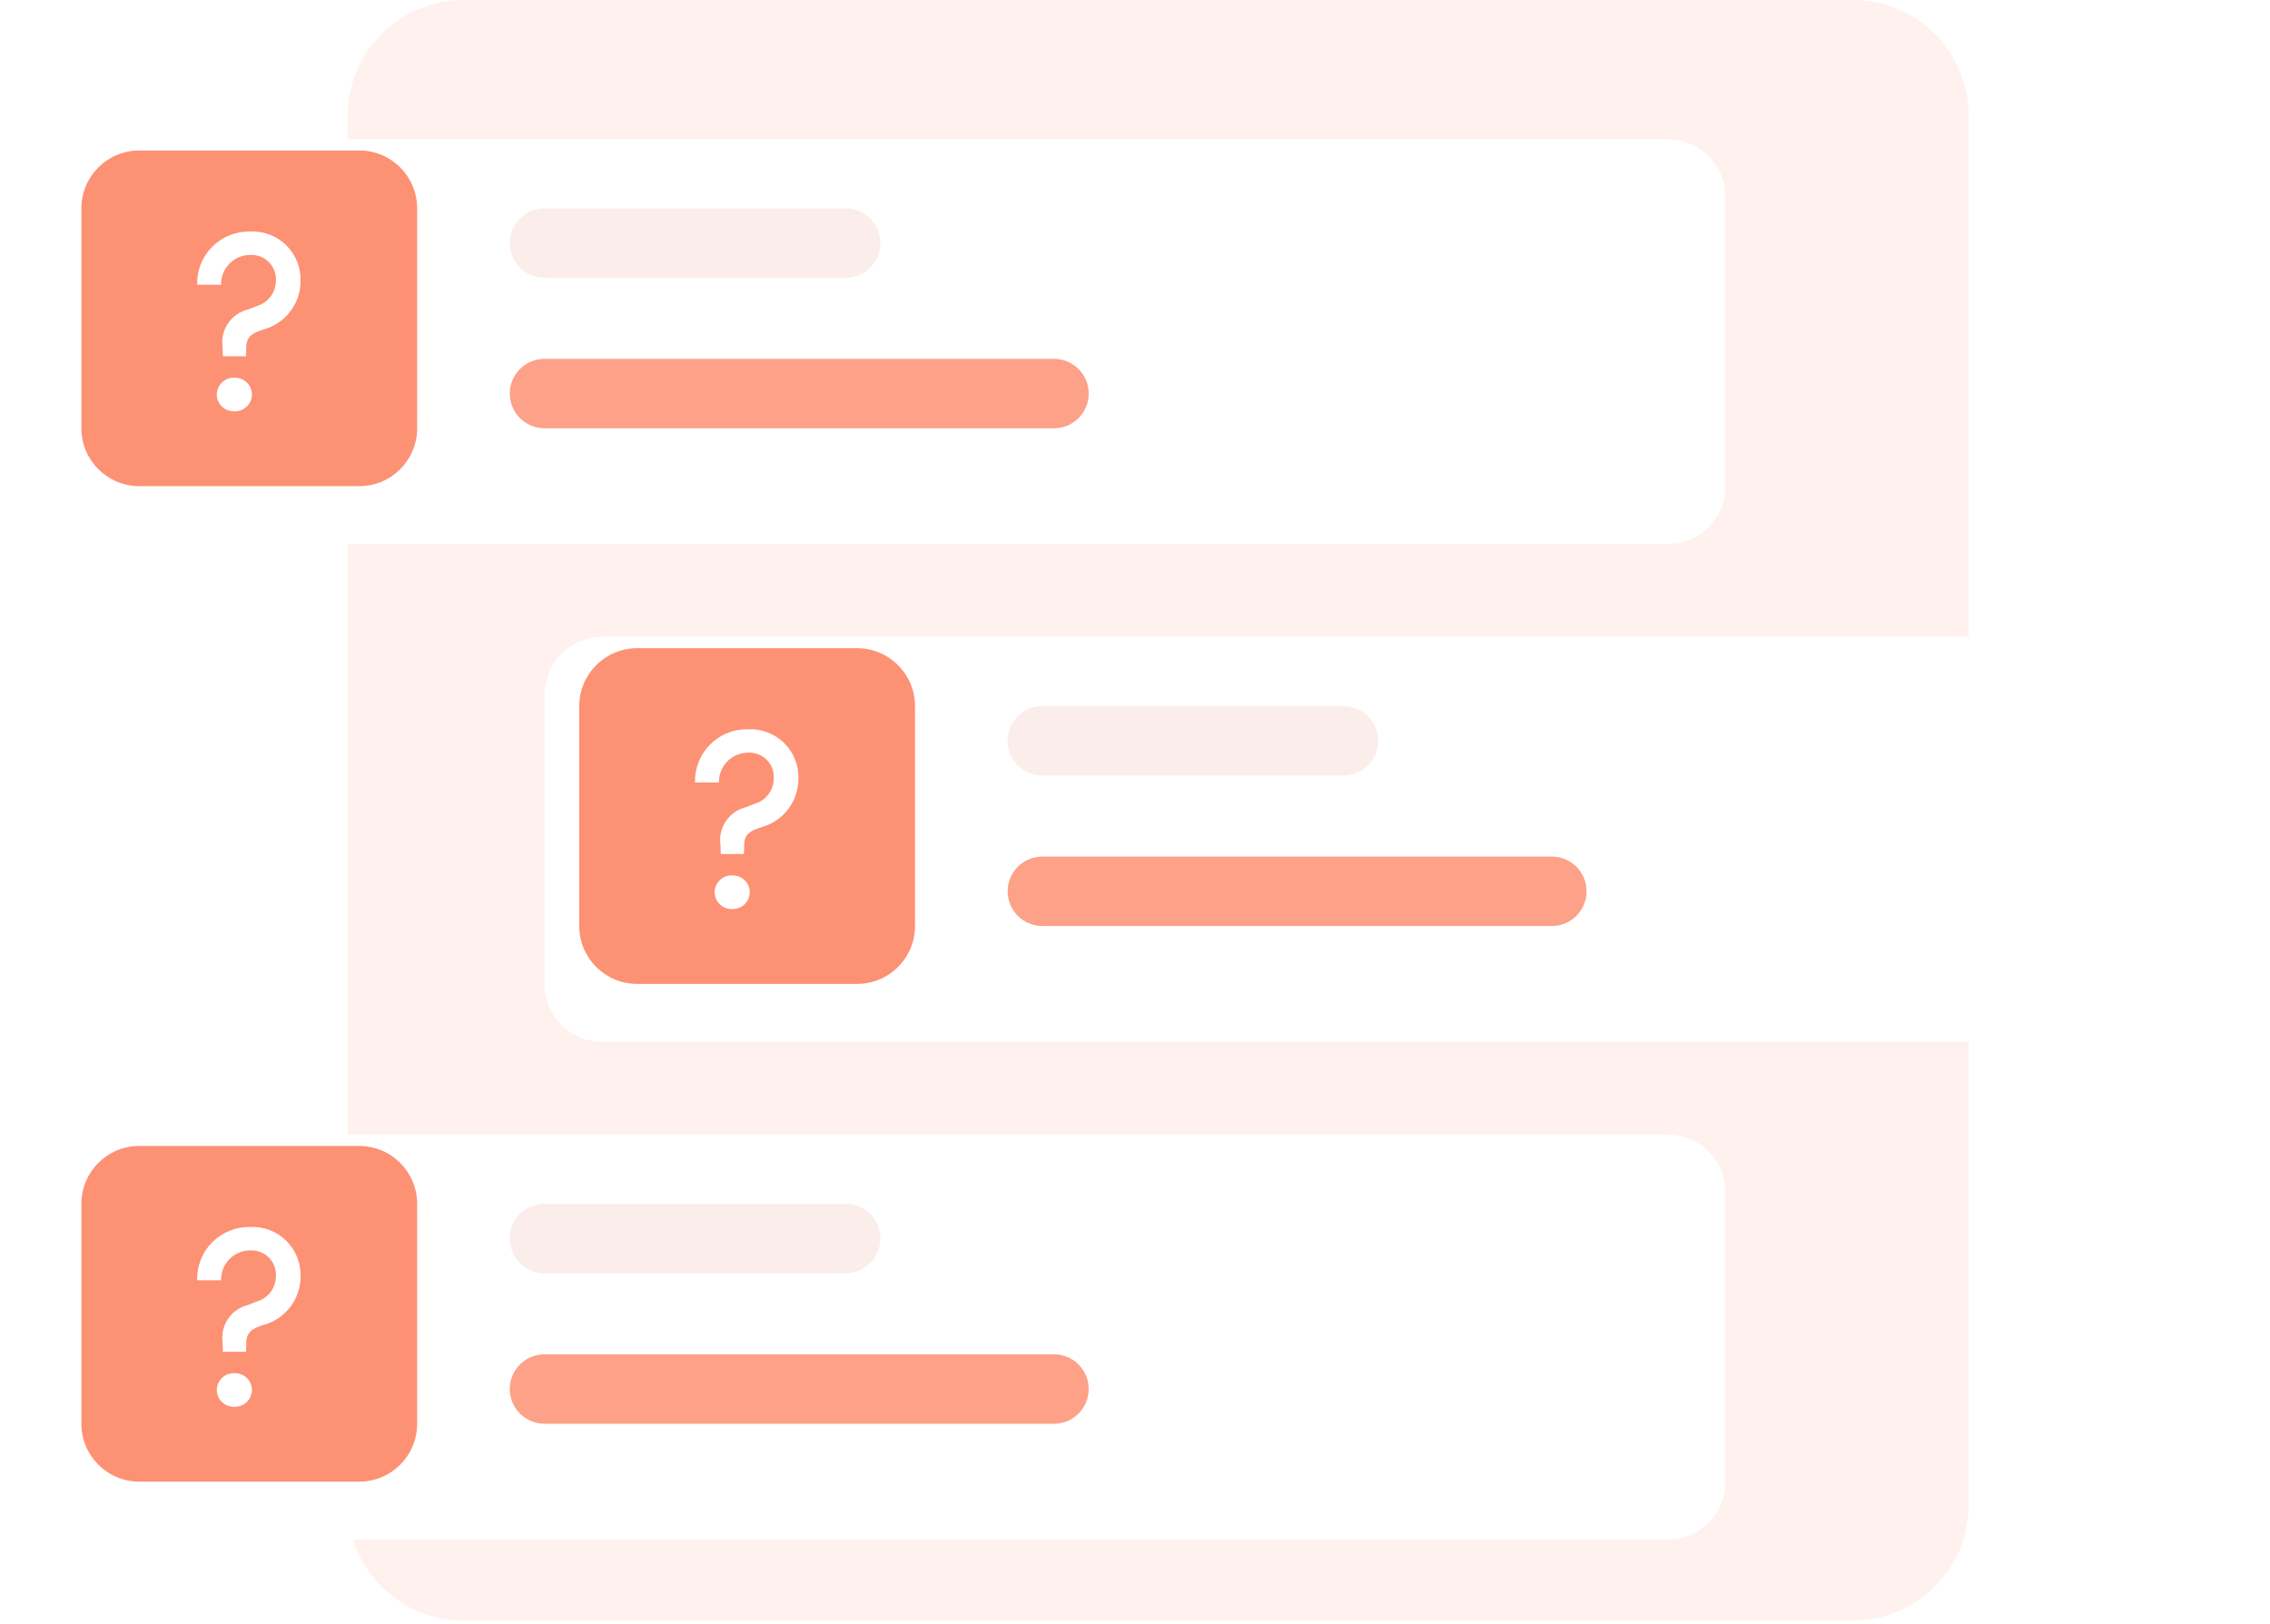 <svg viewBox="0 0 292 209" fill="none" xmlns="http://www.w3.org/2000/svg">
    <path d="M238.341 0H59.617C51.392 0 44.724 6.668 44.724 14.894V193.617C44.724 201.843 51.392 208.511 59.617 208.511H238.341C246.566 208.511 253.234 201.843 253.234 193.617V14.894C253.234 6.668 246.566 0 238.341 0Z" fill="#FDA188" fill-opacity="0.15"/>
    <g filter="url(#filter0_d_5361_5832)">
        <path d="M214.511 14.894H13.447C9.334 14.894 6 18.228 6 22.34V59.575C6 63.687 9.334 67.021 13.447 67.021H214.511C218.623 67.021 221.957 63.687 221.957 59.575V22.34C221.957 18.228 218.623 14.894 214.511 14.894Z" fill="white"/>
    </g>
    <path d="M108.766 26.808H70.043C67.575 26.808 65.575 28.809 65.575 31.277C65.575 33.744 67.575 35.745 70.043 35.745H108.766C111.234 35.745 113.234 33.744 113.234 31.277C113.234 28.809 111.234 26.808 108.766 26.808Z" fill="#FAEDEA"/>
    <path d="M135.575 46.17H70.043C67.575 46.17 65.575 48.171 65.575 50.638C65.575 53.106 67.575 55.106 70.043 55.106H135.575C138.042 55.106 140.043 53.106 140.043 50.638C140.043 48.171 138.042 46.17 135.575 46.17Z" fill="#FDA188"/>
    <path d="M46.213 19.362H17.915C13.802 19.362 10.468 22.696 10.468 26.808V55.106C10.468 59.219 13.802 62.553 17.915 62.553H46.213C50.326 62.553 53.66 59.219 53.66 55.106V26.808C53.66 22.696 50.326 19.362 46.213 19.362Z" fill="#FD9174"/>
    <path d="M28.671 45.843H31.65L31.683 44.696C31.683 43.188 32.633 42.795 33.976 42.369C35.324 41.986 36.51 41.174 37.355 40.057C38.201 38.94 38.659 37.578 38.662 36.177C38.691 35.321 38.543 34.469 38.226 33.674C37.909 32.879 37.431 32.158 36.821 31.558C36.211 30.957 35.483 30.489 34.683 30.185C33.883 29.88 33.029 29.745 32.174 29.787C31.271 29.768 30.373 29.932 29.535 30.269C28.697 30.607 27.936 31.112 27.298 31.752C26.661 32.393 26.161 33.156 25.827 33.996C25.494 34.836 25.334 35.735 25.359 36.638H28.439C28.427 36.14 28.515 35.644 28.698 35.179C28.88 34.715 29.154 34.292 29.502 33.934C29.85 33.577 30.266 33.293 30.725 33.098C31.185 32.904 31.678 32.803 32.177 32.802C32.627 32.776 33.077 32.847 33.497 33.01C33.917 33.173 34.297 33.425 34.611 33.749C34.925 34.072 35.166 34.459 35.317 34.884C35.468 35.308 35.526 35.76 35.486 36.209C35.467 36.936 35.214 37.637 34.766 38.209C34.317 38.782 33.697 39.195 32.996 39.388L31.915 39.817C30.856 40.072 29.932 40.715 29.325 41.619C28.719 42.523 28.473 43.622 28.639 44.699L28.671 45.843ZM30.146 52.923C30.437 52.933 30.728 52.885 31.001 52.781C31.274 52.677 31.523 52.52 31.733 52.318C31.944 52.116 32.112 51.874 32.228 51.606C32.344 51.338 32.404 51.049 32.407 50.758C32.404 50.466 32.343 50.178 32.227 49.91C32.111 49.642 31.943 49.401 31.732 49.199C31.522 48.998 31.273 48.84 31 48.736C30.728 48.633 30.437 48.585 30.146 48.595C29.854 48.585 29.564 48.633 29.291 48.736C29.019 48.84 28.77 48.998 28.559 49.199C28.348 49.401 28.18 49.642 28.064 49.91C27.948 50.178 27.887 50.466 27.885 50.758C27.887 51.049 27.948 51.338 28.063 51.606C28.179 51.874 28.347 52.116 28.558 52.318C28.769 52.52 29.018 52.677 29.291 52.781C29.563 52.885 29.854 52.933 30.146 52.923V52.923Z" fill="white"/>
    <g filter="url(#filter1_d_5361_5832)">
        <path d="M77.489 78.936H278.553C280.528 78.936 282.422 79.721 283.819 81.117C285.215 82.514 286 84.408 286 86.383V123.617C286 125.592 285.215 127.486 283.819 128.883C282.422 130.279 280.528 131.064 278.553 131.064H77.489C75.514 131.064 73.62 130.279 72.224 128.883C70.827 127.486 70.043 125.592 70.043 123.617V86.383C70.043 84.408 70.827 82.514 72.224 81.117C73.62 79.721 75.514 78.936 77.489 78.936V78.936Z" fill="white"/>
    </g>
    <path d="M172.809 90.851H134.085C131.618 90.851 129.617 92.852 129.617 95.319C129.617 97.787 131.618 99.787 134.085 99.787H172.809C175.276 99.787 177.277 97.787 177.277 95.319C177.277 92.852 175.276 90.851 172.809 90.851Z" fill="#FAEDEA"/>
    <path d="M199.617 110.213H134.085C131.618 110.213 129.617 112.213 129.617 114.681C129.617 117.149 131.618 119.149 134.085 119.149H199.617C202.085 119.149 204.085 117.149 204.085 114.681C204.085 112.213 202.085 110.213 199.617 110.213Z" fill="#FDA188"/>
    <path d="M110.255 83.404H81.958C77.845 83.404 74.511 86.738 74.511 90.851V119.149C74.511 123.262 77.845 126.596 81.958 126.596H110.255C114.368 126.596 117.702 123.262 117.702 119.149V90.851C117.702 86.738 114.368 83.404 110.255 83.404Z" fill="#FD9174"/>
    <path d="M92.714 109.885H95.692L95.725 108.738C95.725 107.231 96.675 106.838 98.019 106.412C99.366 106.029 100.553 105.217 101.398 104.1C102.243 102.982 102.702 101.62 102.704 100.219C102.734 99.364 102.585 98.511 102.269 97.716C101.952 96.921 101.473 96.201 100.863 95.6C100.253 94.999 99.526 94.532 98.726 94.227C97.926 93.923 97.072 93.787 96.217 93.83C95.313 93.81 94.415 93.974 93.577 94.312C92.739 94.65 91.978 95.154 91.341 95.795C90.704 96.436 90.203 97.199 89.87 98.039C89.536 98.879 89.377 99.778 89.401 100.681H92.481C92.47 100.182 92.558 99.686 92.74 99.222C92.923 98.757 93.196 98.334 93.544 97.977C93.892 97.62 94.308 97.335 94.768 97.141C95.227 96.946 95.721 96.846 96.22 96.844C96.67 96.818 97.12 96.889 97.54 97.053C97.96 97.216 98.34 97.468 98.654 97.791C98.968 98.115 99.208 98.502 99.359 98.926C99.51 99.351 99.568 99.803 99.529 100.252C99.509 100.979 99.257 101.68 98.808 102.252C98.36 102.824 97.74 103.237 97.039 103.43L95.957 103.859C94.899 104.114 93.975 104.758 93.368 105.662C92.761 106.566 92.516 107.665 92.681 108.741L92.714 109.885ZM94.188 116.966C94.48 116.976 94.771 116.928 95.043 116.824C95.316 116.72 95.565 116.562 95.776 116.36C95.987 116.158 96.155 115.916 96.27 115.648C96.386 115.38 96.447 115.092 96.449 114.8C96.446 114.508 96.385 114.22 96.27 113.953C96.154 113.685 95.986 113.443 95.775 113.242C95.564 113.04 95.315 112.883 95.043 112.779C94.77 112.675 94.48 112.627 94.188 112.637C93.897 112.627 93.606 112.675 93.334 112.779C93.061 112.883 92.812 113.04 92.601 113.242C92.391 113.443 92.222 113.685 92.107 113.953C91.991 114.22 91.93 114.508 91.927 114.8C91.93 115.092 91.99 115.38 92.106 115.648C92.221 115.916 92.39 116.158 92.6 116.36C92.811 116.562 93.06 116.72 93.333 116.824C93.606 116.928 93.897 116.976 94.188 116.966V116.966Z" fill="white"/>
    <g filter="url(#filter2_d_5361_5832)">
        <path d="M13.447 142.979H214.511C216.486 142.979 218.38 143.763 219.776 145.16C221.173 146.556 221.957 148.45 221.957 150.426V187.66C221.957 189.635 221.173 191.529 219.776 192.925C218.38 194.322 216.486 195.106 214.511 195.106H13.447C11.472 195.106 9.578 194.322 8.181 192.925C6.785 191.529 6 189.635 6 187.66V150.426C6 148.45 6.785 146.556 8.181 145.16C9.578 143.763 11.472 142.979 13.447 142.979V142.979Z" fill="white"/>
    </g>
    <path d="M108.766 154.894H70.043C67.575 154.894 65.575 156.894 65.575 159.362C65.575 161.829 67.575 163.83 70.043 163.83H108.766C111.234 163.83 113.234 161.829 113.234 159.362C113.234 156.894 111.234 154.894 108.766 154.894Z" fill="#FAEDEA"/>
    <path d="M135.575 174.255H70.043C67.575 174.255 65.575 176.256 65.575 178.723C65.575 181.191 67.575 183.191 70.043 183.191H135.575C138.042 183.191 140.043 181.191 140.043 178.723C140.043 176.256 138.042 174.255 135.575 174.255Z" fill="#FDA188"/>
    <path d="M46.213 147.447H17.915C13.802 147.447 10.468 150.781 10.468 154.894V183.191C10.468 187.304 13.802 190.638 17.915 190.638H46.213C50.326 190.638 53.66 187.304 53.66 183.191V154.894C53.66 150.781 50.326 147.447 46.213 147.447Z" fill="#FD9174"/>
    <path d="M28.671 173.928H31.65L31.683 172.781C31.683 171.274 32.633 170.88 33.976 170.454C35.324 170.071 36.51 169.259 37.355 168.142C38.201 167.025 38.659 165.663 38.662 164.262C38.691 163.406 38.543 162.554 38.226 161.759C37.909 160.964 37.431 160.243 36.821 159.643C36.211 159.042 35.483 158.575 34.683 158.27C33.883 157.965 33.029 157.83 32.174 157.872C31.271 157.853 30.373 158.017 29.535 158.354C28.697 158.692 27.936 159.197 27.298 159.837C26.661 160.478 26.161 161.241 25.827 162.081C25.494 162.921 25.334 163.82 25.359 164.723H28.439C28.427 164.225 28.515 163.729 28.698 163.264C28.88 162.8 29.154 162.377 29.502 162.019C29.85 161.662 30.266 161.378 30.725 161.183C31.185 160.989 31.678 160.888 32.177 160.887C32.627 160.861 33.077 160.932 33.497 161.095C33.917 161.259 34.297 161.511 34.611 161.834C34.925 162.157 35.166 162.544 35.317 162.969C35.468 163.393 35.526 163.846 35.486 164.294C35.467 165.021 35.214 165.722 34.766 166.294C34.317 166.867 33.697 167.28 32.996 167.473L31.915 167.902C30.856 168.157 29.932 168.8 29.325 169.704C28.719 170.608 28.473 171.707 28.639 172.784L28.671 173.928ZM30.146 181.008C30.437 181.018 30.728 180.97 31.001 180.866C31.274 180.762 31.523 180.605 31.733 180.403C31.944 180.201 32.112 179.959 32.228 179.691C32.344 179.423 32.404 179.134 32.407 178.843C32.404 178.551 32.343 178.263 32.227 177.995C32.111 177.728 31.943 177.486 31.732 177.284C31.522 177.083 31.273 176.925 31 176.822C30.728 176.718 30.437 176.67 30.146 176.68C29.854 176.67 29.564 176.718 29.291 176.822C29.019 176.925 28.77 177.083 28.559 177.284C28.348 177.486 28.18 177.728 28.064 177.995C27.948 178.263 27.887 178.551 27.885 178.843C27.887 179.134 27.948 179.423 28.063 179.691C28.179 179.959 28.347 180.201 28.558 180.403C28.769 180.605 29.018 180.762 29.291 180.866C29.563 180.97 29.854 181.018 30.146 181.008V181.008Z" fill="white"/>
    <defs>
        <filter id="filter0_d_5361_5832" x="0" y="11.894" width="227.958" height="64.128" filterUnits="userSpaceOnUse" color-interpolation-filters="sRGB">
            <feFlood flood-opacity="0" result="BackgroundImageFix"/>
            <feColorMatrix in="SourceAlpha" type="matrix" values="0 0 0 0 0 0 0 0 0 0 0 0 0 0 0 0 0 0 127 0" result="hardAlpha"/>
            <feOffset dy="3"/>
            <feGaussianBlur stdDeviation="3"/>
            <feColorMatrix type="matrix" values="0 0 0 0 0 0 0 0 0 0 0 0 0 0 0 0 0 0 0.161 0"/>
            <feBlend mode="normal" in2="BackgroundImageFix" result="effect1_dropShadow_5361_5832"/>
            <feBlend mode="normal" in="SourceGraphic" in2="effect1_dropShadow_5361_5832" result="shape"/>
        </filter>
        <filter id="filter1_d_5361_5832" x="64.043" y="75.936" width="227.958" height="64.128" filterUnits="userSpaceOnUse" color-interpolation-filters="sRGB">
            <feFlood flood-opacity="0" result="BackgroundImageFix"/>
            <feColorMatrix in="SourceAlpha" type="matrix" values="0 0 0 0 0 0 0 0 0 0 0 0 0 0 0 0 0 0 127 0" result="hardAlpha"/>
            <feOffset dy="3"/>
            <feGaussianBlur stdDeviation="3"/>
            <feColorMatrix type="matrix" values="0 0 0 0 0 0 0 0 0 0 0 0 0 0 0 0 0 0 0.161 0"/>
            <feBlend mode="normal" in2="BackgroundImageFix" result="effect1_dropShadow_5361_5832"/>
            <feBlend mode="normal" in="SourceGraphic" in2="effect1_dropShadow_5361_5832" result="shape"/>
        </filter>
        <filter id="filter2_d_5361_5832" x="0" y="139.979" width="227.958" height="64.128" filterUnits="userSpaceOnUse" color-interpolation-filters="sRGB">
            <feFlood flood-opacity="0" result="BackgroundImageFix"/>
            <feColorMatrix in="SourceAlpha" type="matrix" values="0 0 0 0 0 0 0 0 0 0 0 0 0 0 0 0 0 0 127 0" result="hardAlpha"/>
            <feOffset dy="3"/>
            <feGaussianBlur stdDeviation="3"/>
            <feColorMatrix type="matrix" values="0 0 0 0 0 0 0 0 0 0 0 0 0 0 0 0 0 0 0.161 0"/>
            <feBlend mode="normal" in2="BackgroundImageFix" result="effect1_dropShadow_5361_5832"/>
            <feBlend mode="normal" in="SourceGraphic" in2="effect1_dropShadow_5361_5832" result="shape"/>
        </filter>
    </defs>
</svg>
